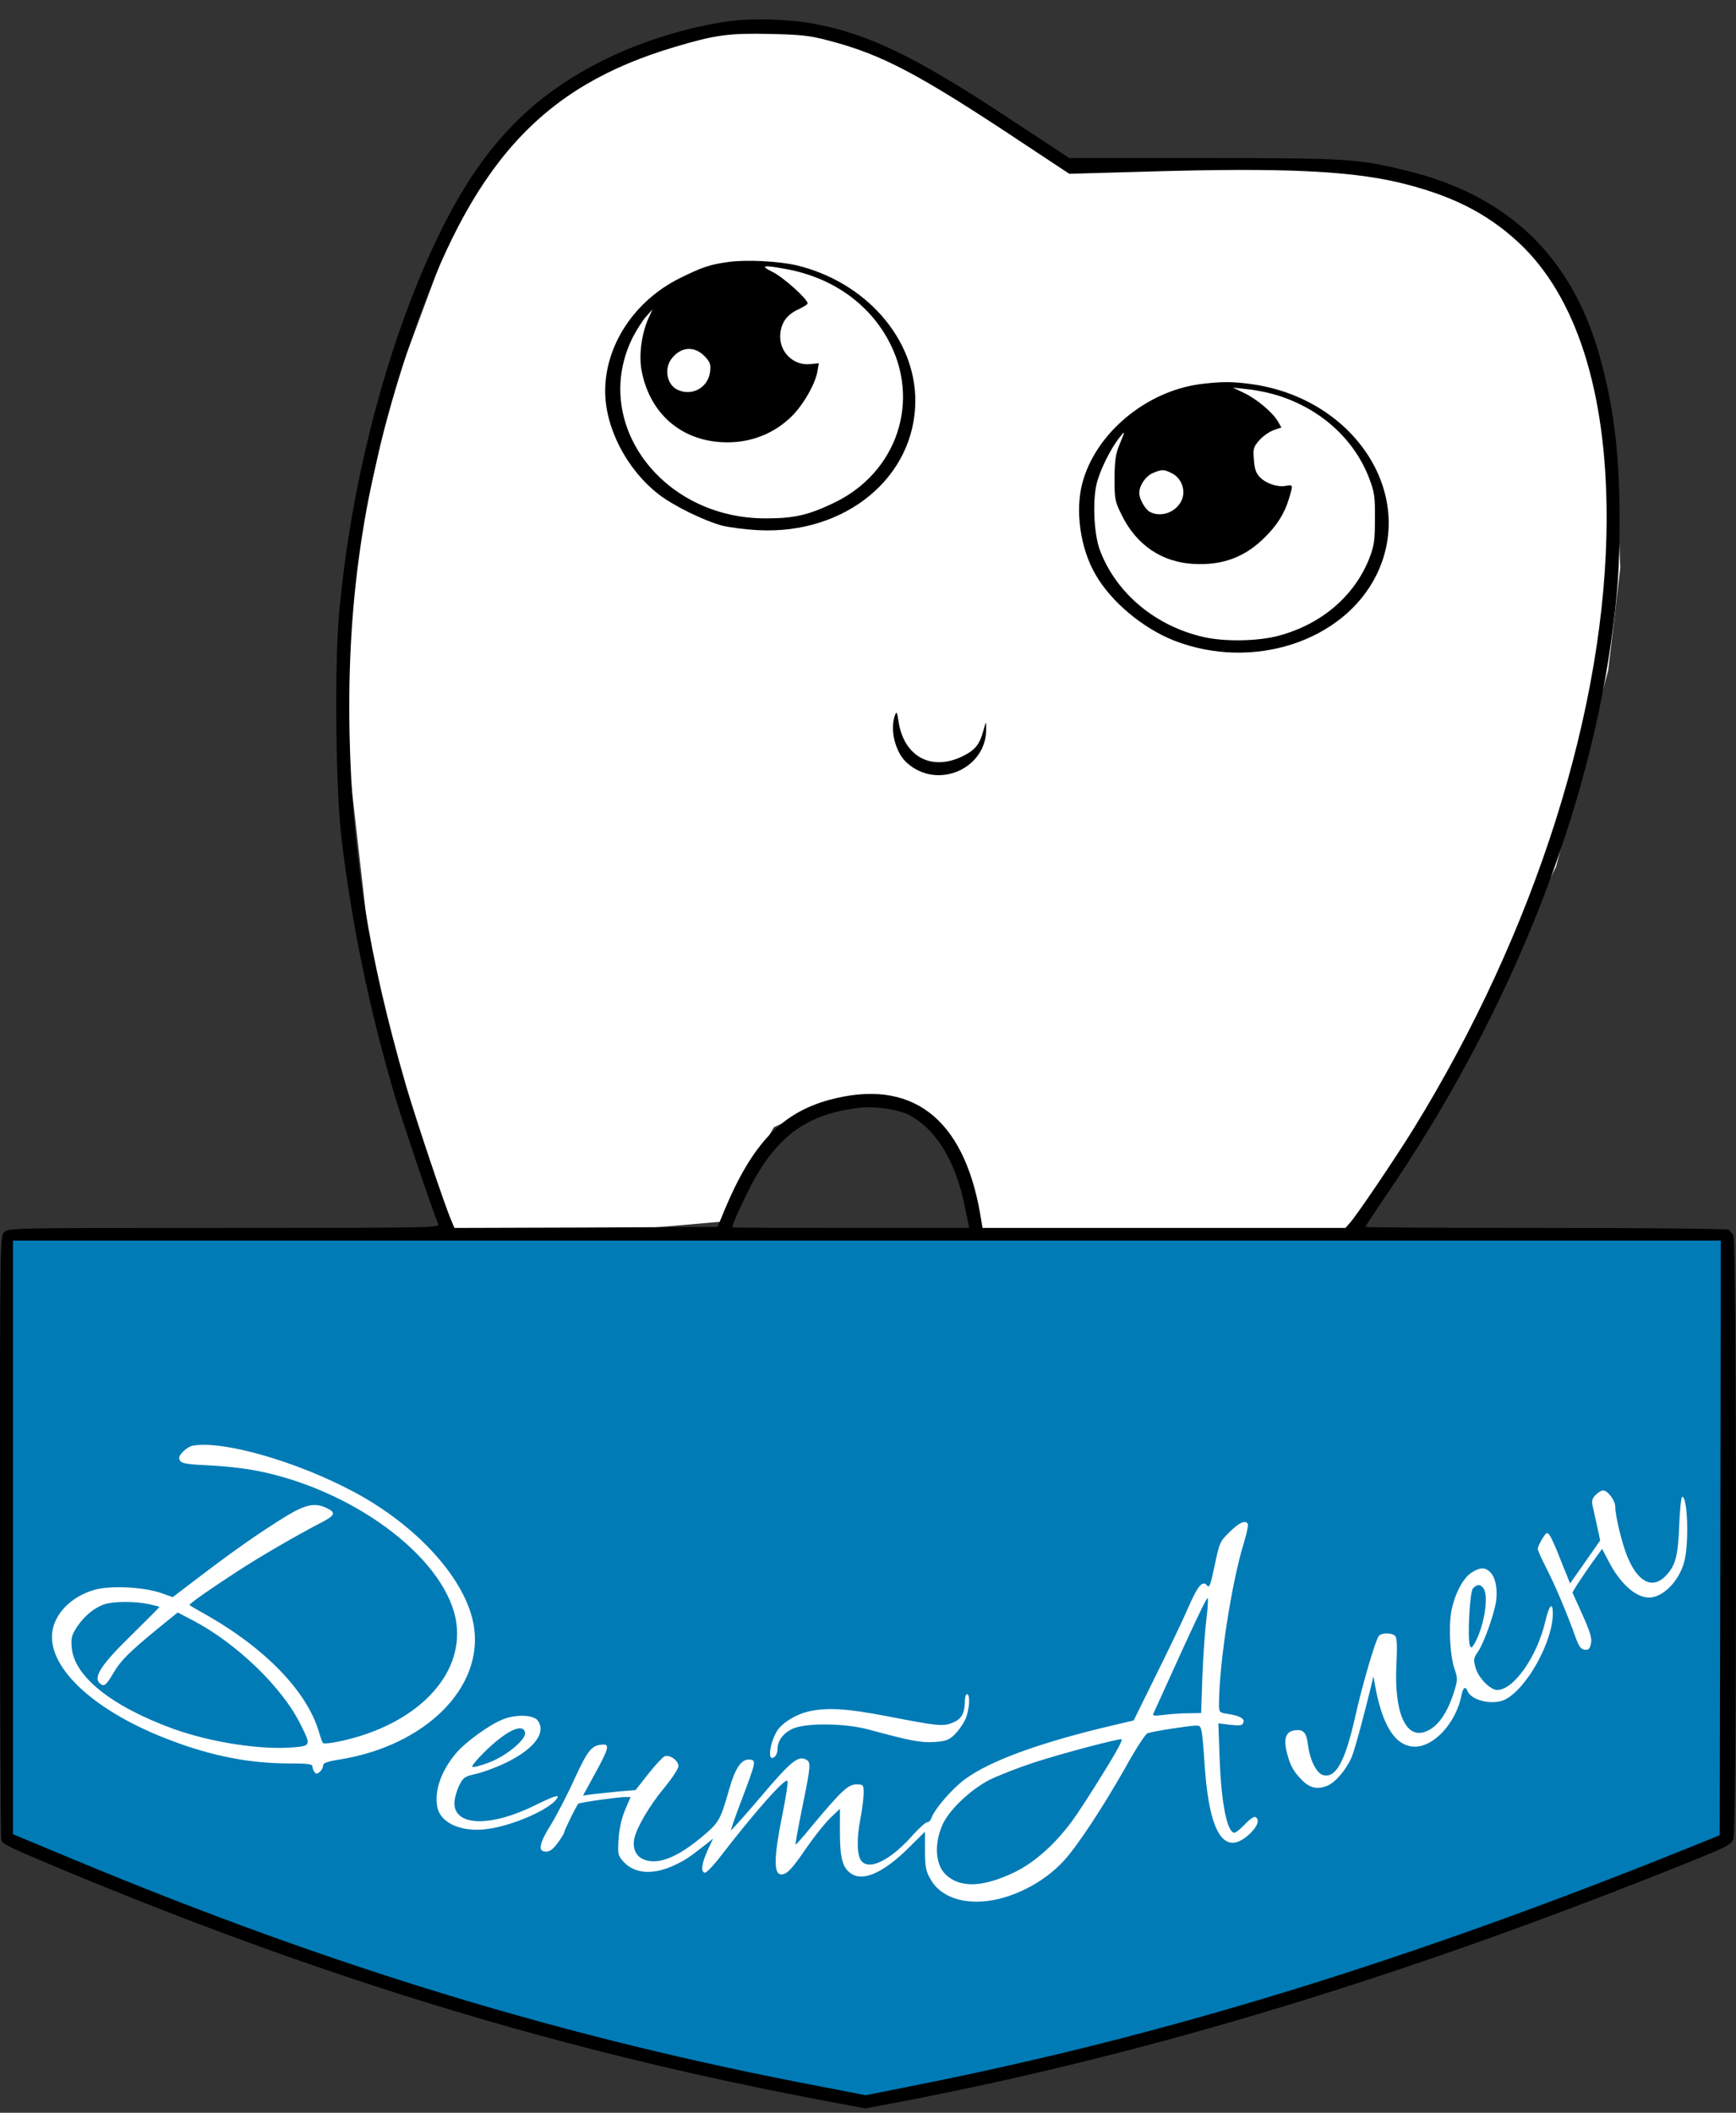 <svg width="60" height="73" viewBox="0 0 60 73" fill="none" xmlns="http://www.w3.org/2000/svg">
<rect x="0" y="0" width="60" height="73" fill="#333333" stroke="none"/>
<path d="M20.189 2.631L24.076 1.136L27.823 1L30.322 1.68L32.82 2.903L37.123 5.757H46.562L50.17 6.437L53 8.5L55.167 12.01L55.861 15.951L56 19.621L55.584 23.155L53.779 29.951L50.5 36.5L46.5 42.864H33.931L33.514 40.825L32.265 38.922L30.287 38H28.76L26.743 38.952L24.891 42.214L15.886 43L14.082 38.379L12.833 33.214L12 25.874L12.139 19.893L13.527 13.641L15.748 7.66L17.691 4.67L20.189 2.631Z" fill="white"/>
<path d="M0.256 42.843H59.706V63.459L52.589 66.154L45.193 68.714L41.564 69.792L37.657 70.735L29.981 72.487L22.166 70.87L14.77 68.849L7.446 66.289L0.256 63.459V42.843Z" fill="#007BB6"/>
<path d="M25.159 0.738C23.782 0.934 22.219 1.413 20.961 2.029C18.401 3.277 16.726 5.004 15.297 7.856C13.48 11.483 12.133 16.504 11.716 21.242C11.56 23.02 11.605 27.206 11.791 28.86C12.14 31.864 12.773 34.926 13.666 37.93C13.949 38.873 14.962 41.87 15.148 42.298C15.2 42.421 14.82 42.428 7.749 42.428C0.395 42.428 0.298 42.428 0.149 42.573C0 42.718 0 42.813 0 53.087C0 58.79 0.022 63.513 0.045 63.578C0.104 63.731 0.328 63.832 2.233 64.63C11.299 68.403 19.472 70.885 28.487 72.582L29.908 72.851L31.129 72.619C39.779 70.964 48.621 68.273 58.484 64.296C59.72 63.796 59.846 63.731 59.913 63.527C60.032 63.201 60.025 42.914 59.913 42.697C59.861 42.61 59.787 42.515 59.742 42.486C59.698 42.457 56.854 42.428 53.43 42.428C49.999 42.428 47.192 42.414 47.192 42.392C47.192 42.37 47.49 41.92 47.847 41.391C52.016 35.325 54.785 28.527 55.678 22.207C55.916 20.495 55.976 19.646 55.976 17.941C55.976 15.641 55.767 13.979 55.261 12.209C54.286 8.828 52.098 6.745 48.614 5.897C46.917 5.483 46.575 5.461 41.572 5.461H36.957L34.665 3.952C31.568 1.921 29.99 1.166 28.114 0.818C27.251 0.658 25.986 0.622 25.159 0.738ZM28.598 1.391C30.482 1.877 31.732 2.537 35.454 5.011L36.957 6.005L39.749 5.926C44.23 5.795 46.552 5.897 48.272 6.288C50.103 6.716 51.368 7.34 52.492 8.385C54.472 10.228 55.529 13.515 55.529 17.875C55.529 24.405 53.08 32.154 48.845 39.018C48.197 40.063 46.872 42.022 46.649 42.261L46.5 42.428H40.225H33.958L33.876 41.935C33.295 38.605 31.486 37.241 28.665 38.002C27.013 38.452 26 39.519 25.04 41.812L24.802 42.392L20.254 42.414L15.706 42.428L15.594 42.16C15.364 41.63 14.359 38.626 14.031 37.502C12.736 33.025 12.17 29.499 12.081 25.341C11.984 20.538 12.632 16.403 14.217 11.73C16.272 5.679 18.698 2.987 23.343 1.616C24.735 1.202 25.182 1.144 26.611 1.173C27.675 1.195 27.988 1.231 28.598 1.391ZM31.003 38.38C32.067 38.634 32.945 39.831 33.31 41.521C33.377 41.841 33.444 42.174 33.466 42.261L33.496 42.428H29.402C27.154 42.428 25.308 42.421 25.308 42.407C25.308 42.305 25.695 41.456 25.986 40.905C26.864 39.272 27.854 38.539 29.514 38.3C29.983 38.227 30.511 38.256 31.003 38.38ZM59.459 53.138L59.437 63.411L58.358 63.847C48.666 67.75 40.315 70.326 31.769 72.024L29.923 72.394L28.382 72.096C19.51 70.413 11.5 67.975 2.553 64.253L0.447 63.375V53.123V42.864H29.96H59.474L59.459 53.138Z" fill="black"/>
<path d="M25.174 9.052C24.541 9.139 24.273 9.226 23.484 9.618C21.929 10.395 20.916 11.926 20.916 13.514C20.916 14.784 21.661 16.221 22.762 17.077C23.261 17.469 24.34 17.998 24.973 18.165C25.219 18.223 25.77 18.296 26.201 18.318C29.223 18.477 31.635 16.482 31.635 13.841C31.635 11.693 29.916 9.742 27.534 9.168C26.916 9.023 25.799 8.965 25.174 9.052ZM27.184 9.299C28.74 9.589 29.983 10.453 30.682 11.715C31.851 13.819 31.017 16.337 28.807 17.382C27.951 17.795 27.437 17.911 26.492 17.911C22.852 17.933 20.388 14.567 21.884 11.628C22.011 11.389 22.204 11.077 22.331 10.939L22.554 10.685L22.405 11.011C22.167 11.563 22.07 12.31 22.182 12.84C22.494 14.414 23.723 15.365 25.338 15.278C26.105 15.234 26.804 14.929 27.355 14.393C27.757 14.001 28.189 13.253 28.256 12.811L28.3 12.55L28.018 12.579C27.415 12.651 26.909 12.143 26.968 11.527C27.013 11.127 27.206 10.866 27.601 10.685C27.772 10.605 27.913 10.518 27.913 10.482C27.913 10.337 27.095 9.597 26.722 9.408C26.246 9.168 26.358 9.147 27.184 9.299ZM24.37 12.325C24.549 12.521 24.571 12.6 24.541 12.854C24.467 13.398 23.924 13.696 23.425 13.471C23.053 13.304 22.941 12.745 23.209 12.397C23.537 11.969 24.006 11.94 24.37 12.325Z" fill="black"/>
<path d="M41.513 13.268C39.614 13.508 37.858 14.973 37.404 16.707C37.158 17.658 37.337 18.942 37.858 19.842C38.394 20.785 39.495 21.706 40.582 22.134C43.284 23.186 46.418 22.171 47.564 19.885C48.971 17.063 46.797 13.747 43.224 13.268C42.569 13.181 42.242 13.181 41.513 13.268ZM43.999 13.616C45.569 14.052 46.805 15.14 47.333 16.555C47.505 17.005 47.527 17.179 47.52 17.941C47.52 18.703 47.49 18.869 47.319 19.312C46.797 20.611 45.659 21.576 44.185 21.968C43.478 22.156 42.331 22.178 41.602 22.011C39.934 21.634 38.572 20.495 38.014 19.007C37.798 18.427 37.754 17.208 37.925 16.627C38.066 16.149 38.386 15.517 38.662 15.155C38.9 14.85 38.9 14.857 38.691 15.365C38.557 15.684 38.528 15.916 38.52 16.526C38.52 17.237 38.535 17.324 38.758 17.774C39.265 18.826 40.15 19.428 41.267 19.486C42.279 19.537 43.053 19.239 43.738 18.543C44.148 18.137 44.401 17.723 44.542 17.251C44.698 16.744 44.698 16.744 44.445 16.787C44.162 16.845 43.761 16.707 43.545 16.49C43.411 16.352 43.358 16.199 43.336 15.88C43.306 15.488 43.321 15.445 43.537 15.198C43.671 15.053 43.895 14.901 44.036 14.857L44.289 14.77L44.162 14.552C43.976 14.24 43.425 13.776 42.986 13.573L42.614 13.392L43.068 13.442C43.321 13.464 43.738 13.544 43.999 13.616ZM40.5 16.352C40.813 16.504 40.977 16.896 40.865 17.222C40.709 17.672 40.158 17.904 39.741 17.687C39.577 17.592 39.376 17.244 39.376 17.034C39.376 16.773 39.599 16.446 39.845 16.345C40.15 16.214 40.232 16.214 40.5 16.352Z" fill="black"/>
<path d="M30.928 24.725C30.749 25.233 30.95 26.009 31.352 26.364C32.409 27.308 34.114 26.553 34.084 25.167C34.084 24.906 34.084 24.906 33.987 25.247C33.853 25.733 33.705 25.915 33.265 26.132C32.186 26.655 31.241 26.14 31.055 24.928C31.003 24.587 30.988 24.565 30.928 24.725Z" fill="black"/>
<path d="M6.655 49.953C6.565 49.967 6.417 50.062 6.32 50.163C6.186 50.308 6.163 50.374 6.223 50.468C6.29 50.57 6.476 50.599 7.302 50.635C7.935 50.671 8.598 50.751 9.119 50.867C12.461 51.607 15.475 53.965 15.773 56.077C16.026 57.912 14.381 59.596 11.768 60.161C11.463 60.227 11.195 60.256 11.165 60.227C11.136 60.198 11.076 60.024 11.024 59.842C10.6 58.413 9.119 56.897 6.982 55.714C6.744 55.583 6.551 55.467 6.551 55.453C6.551 55.402 7.31 54.872 8.24 54.27C9.022 53.762 10.235 53.058 11.158 52.579C11.575 52.362 11.605 52.26 11.322 52.122C10.898 51.905 10.578 51.97 9.87 52.398C8.97 52.957 8.166 53.515 6.99 54.408L5.97 55.184L5.538 55.032C4.928 54.829 3.804 54.778 3.268 54.93C2.457 55.162 1.868 55.765 1.802 56.432C1.682 57.673 3.32 59.16 5.881 60.125C7.347 60.684 8.635 60.931 10.034 60.931C10.592 60.931 10.793 60.952 10.793 61.018C10.793 61.068 10.823 61.156 10.86 61.214C10.92 61.301 10.95 61.301 11.046 61.228C11.113 61.17 11.165 61.076 11.165 61.01C11.165 60.916 11.292 60.865 11.746 60.793C14.709 60.314 16.726 58.304 16.376 56.171C16.116 54.596 14.456 52.739 12.245 51.556C10.257 50.49 7.682 49.757 6.655 49.953ZM5.136 55.424C5.337 55.467 5.508 55.511 5.508 55.525C5.508 55.54 5.077 55.968 4.556 56.483C3.514 57.499 3.223 57.934 3.439 58.152C3.595 58.297 3.662 58.246 3.93 57.789C4.176 57.368 4.481 57.071 5.471 56.258L6.141 55.714L6.684 55.997C8.188 56.788 9.766 58.311 10.391 59.588C10.749 60.299 10.741 60.321 10.168 60.372C9.044 60.474 7.295 60.205 5.985 59.733C3.856 58.957 2.553 57.919 2.479 56.918C2.449 56.592 2.479 56.49 2.665 56.207C2.911 55.837 3.26 55.547 3.61 55.431C3.908 55.329 4.667 55.322 5.136 55.424Z" fill="white"/>
<path d="M55.15 51.65C55.038 51.759 55.008 51.861 55.038 51.999C55.06 52.1 55.127 52.419 55.194 52.702L55.306 53.225L54.785 53.972L54.264 54.712L54.167 54.465C54.107 54.328 53.974 53.987 53.862 53.704C53.75 53.421 53.616 53.13 53.564 53.051C53.467 52.927 53.452 52.934 53.303 53.167C53.222 53.305 53.147 53.464 53.147 53.515C53.147 53.566 53.281 53.863 53.445 54.182C53.743 54.756 54.189 55.815 54.457 56.577C54.569 56.882 54.636 56.983 54.763 56.998C54.889 57.019 54.941 56.976 54.978 56.831C55.038 56.606 54.971 56.403 54.606 55.597L54.346 55.024L54.502 54.763C54.591 54.625 54.822 54.284 55.016 54.008L55.373 53.515L55.604 53.958C55.998 54.719 56.534 55.198 56.996 55.198C57.479 55.198 58.045 54.618 58.216 53.943C58.38 53.297 58.328 51.716 58.142 51.716C58.105 51.716 58.06 52.151 58.038 52.673C58 53.762 57.911 54.095 57.569 54.451C57.115 54.923 56.608 54.669 56.244 53.783C56.058 53.334 55.827 52.376 55.827 52.057C55.827 51.846 55.566 51.498 55.41 51.498C55.35 51.498 55.239 51.563 55.15 51.65Z" fill="white"/>
<path d="M42.503 52.927C42.161 53.261 42.146 53.304 41.982 54.088C41.848 54.734 41.796 54.879 41.729 54.792C41.565 54.581 41.401 54.777 41.052 55.583C40.858 56.032 40.352 57.077 39.935 57.919L39.183 59.443L38.029 59.718C35.789 60.27 34.203 60.857 33.362 61.467C32.923 61.786 32.291 62.512 32.194 62.816C32.164 62.896 32.104 62.961 32.045 62.961C31.993 62.961 31.732 63.194 31.479 63.484C30.742 64.289 30.05 64.623 29.775 64.304C29.618 64.122 29.603 63.549 29.73 62.882C29.797 62.541 29.849 62.127 29.849 61.96C29.849 61.663 29.841 61.655 29.596 61.655C29.313 61.655 29.075 61.88 28.062 63.092C27.765 63.462 27.504 63.745 27.497 63.738C27.482 63.723 27.586 63.15 27.728 62.453C28.025 61.002 28.033 60.886 27.862 60.799C27.586 60.647 27.326 60.865 26.306 62.069C25.748 62.722 25.279 63.252 25.264 63.237C25.256 63.223 25.42 62.736 25.643 62.163C26.127 60.879 26.135 60.828 25.934 60.799C25.636 60.756 25.42 61.06 25.197 61.837C24.899 62.889 24.854 62.969 24.274 63.455C23.44 64.159 22.785 64.427 22.301 64.267C21.996 64.173 21.847 63.883 21.922 63.527C22.011 63.128 22.457 62.374 22.964 61.764C23.232 61.438 23.448 61.111 23.448 61.024C23.448 60.828 23.15 60.618 22.971 60.683C22.904 60.712 22.651 60.981 22.405 61.293L21.966 61.851L21.423 61.895C21.125 61.924 20.716 61.967 20.515 61.989L20.15 62.04L20.567 61.278C21.014 60.465 21.073 60.277 20.865 60.277C20.455 60.291 20.329 60.437 19.852 61.474C19.599 62.033 19.227 62.744 19.034 63.056C18.631 63.702 18.579 63.977 18.87 63.977C19.004 63.977 19.123 63.89 19.279 63.672C19.398 63.513 19.502 63.346 19.502 63.302C19.502 63.244 19.927 62.381 19.986 62.323C20.023 62.279 21.371 62.091 21.594 62.091H21.795L21.602 62.541C21.482 62.838 21.401 63.186 21.378 63.549C21.348 64.079 21.356 64.108 21.557 64.333C21.944 64.754 22.599 64.79 23.336 64.434C23.686 64.267 23.82 64.18 24.4 63.723L24.646 63.527L24.452 63.941C24.244 64.405 24.214 64.703 24.37 64.703C24.423 64.703 24.668 64.449 24.906 64.137C26.082 62.613 27.117 61.438 27.214 61.532C27.244 61.561 27.162 62.12 27.028 62.766C26.76 64.086 26.738 64.717 26.968 64.761C27.169 64.797 27.355 64.608 27.884 63.832C28.144 63.455 28.509 62.998 28.695 62.816L29.03 62.497V63.31C29.03 64.202 29.119 64.529 29.41 64.732C29.834 65.022 30.534 64.71 31.412 63.839L31.97 63.288V63.941C31.97 64.478 32 64.645 32.142 64.899C32.447 65.472 33.124 65.762 33.98 65.697C34.948 65.624 36.064 65.066 36.772 64.289C37.24 63.781 38.126 62.432 38.886 61.09C39.243 60.444 39.593 59.9 39.667 59.885C39.89 59.812 41.111 59.624 41.32 59.624C41.543 59.624 41.535 59.573 41.647 61.148C41.818 63.411 42.347 64.166 43.203 63.353C43.471 63.099 43.545 62.867 43.389 62.78C43.352 62.751 43.188 62.86 43.032 63.027C42.875 63.194 42.712 63.324 42.667 63.324C42.414 63.324 42.213 62.33 42.153 60.763L42.109 59.544L42.518 59.595C42.853 59.631 42.935 59.624 42.972 59.522C43.032 59.384 42.853 59.283 42.436 59.218C42.138 59.174 42.131 59.167 42.131 58.869C42.138 57.469 42.563 54.69 42.994 53.297C43.091 52.978 43.151 52.688 43.128 52.651C43.039 52.513 42.838 52.6 42.503 52.927ZM41.692 55.982C41.647 56.33 41.587 57.193 41.558 57.897L41.513 59.188L41.059 59.196C40.806 59.196 40.426 59.225 40.211 59.254C39.943 59.29 39.831 59.283 39.853 59.232C41.327 55.974 41.729 55.125 41.744 55.227C41.759 55.292 41.736 55.633 41.692 55.982ZM38.662 60.364C38.424 60.821 37.419 62.417 37.077 62.889C36.481 63.709 35.759 64.355 35.052 64.695C33.958 65.218 33.169 65.24 32.678 64.761C32.313 64.405 32.283 63.651 32.603 62.99C32.849 62.49 33.578 61.815 34.203 61.496C34.494 61.351 35.179 61.082 35.729 60.901C36.682 60.589 38.714 60.052 38.766 60.096C38.781 60.11 38.737 60.226 38.662 60.364Z" fill="white"/>
<path d="M50.862 54.335C50.572 54.516 50.274 55.075 50.163 55.67C50.059 56.214 50.118 57.23 50.274 57.672C50.379 57.977 50.379 58.042 50.274 58.398C50.029 59.196 49.694 59.675 49.262 59.834C48.577 60.089 48.175 59.145 48.265 57.491C48.294 56.896 48.28 56.599 48.227 56.533C48.123 56.41 47.758 56.403 47.654 56.526C47.543 56.657 47.074 58.246 46.828 59.363C46.486 60.865 46.173 61.438 45.741 61.336C45.503 61.278 45.272 60.821 45.205 60.277C45.153 59.864 45.056 59.748 44.759 59.784C44.454 59.82 44.357 60.052 44.468 60.517C44.58 60.981 44.692 61.191 44.982 61.489C45.258 61.779 45.533 61.844 45.875 61.699C46.151 61.59 46.53 61.148 46.716 60.712C46.813 60.495 47.141 59.283 47.401 58.209L47.468 57.919L47.52 58.209C47.773 59.639 48.235 60.35 48.905 60.35C49.575 60.35 50.327 59.515 50.513 58.572C50.565 58.304 50.647 58.246 50.721 58.427C50.848 58.761 51.607 58.928 52.016 58.724C52.768 58.347 53.669 56.722 53.669 55.75C53.669 55.329 53.542 55.452 53.416 55.996C53.133 57.23 52.321 58.391 51.748 58.391C51.503 58.391 51.093 57.97 50.996 57.614C50.922 57.346 50.929 57.288 51.086 57.063C51.287 56.773 51.644 55.771 51.711 55.307C51.763 54.894 51.689 54.502 51.503 54.32C51.324 54.146 51.16 54.146 50.862 54.335ZM51.287 54.901C51.458 55.22 51.279 56.236 50.959 56.794C50.862 56.947 50.848 56.961 50.803 56.852C50.714 56.62 50.795 55.01 50.907 54.886C51.041 54.727 51.19 54.734 51.287 54.901Z" fill="white"/>
<path d="M33.347 58.783C33.347 59.189 33.228 59.407 32.923 59.523C32.596 59.66 32.41 59.639 30.623 59.291C29.291 59.037 28.628 58.993 27.996 59.124C27.519 59.218 26.983 59.552 26.827 59.856C26.574 60.335 26.537 60.894 26.767 60.705C26.827 60.662 26.872 60.546 26.872 60.444C26.872 60.139 27.073 59.878 27.407 59.726C27.877 59.523 29.216 59.537 30.035 59.762C31.42 60.139 31.822 60.219 32.283 60.19C32.67 60.168 32.789 60.125 32.975 59.951C33.094 59.835 33.266 59.61 33.347 59.443C33.504 59.131 33.548 58.536 33.422 58.536C33.385 58.536 33.347 58.645 33.347 58.783Z" fill="white"/>
<path d="M17.381 59.407C16.92 59.588 16.086 60.19 15.751 60.589C15.237 61.206 14.999 61.903 15.118 62.454C15.245 63.027 16.026 63.339 16.949 63.18C17.791 63.042 18.907 62.548 19.212 62.193C19.398 61.975 19.205 62.026 18.527 62.36C16.979 63.136 15.706 63.107 15.706 62.309C15.706 62.149 15.781 61.881 15.863 61.707C16.012 61.409 16.056 61.38 16.443 61.293C16.674 61.242 17.136 61.075 17.478 60.909C18.46 60.437 18.892 59.864 18.587 59.45C18.438 59.247 17.843 59.225 17.381 59.407ZM18.148 59.864C18.192 60.096 17.515 60.662 16.912 60.894C16.614 61.01 16.354 61.075 16.324 61.047C16.294 61.025 16.473 60.8 16.719 60.56C17.485 59.798 18.081 59.516 18.148 59.864Z" fill="white"/>
</svg>
